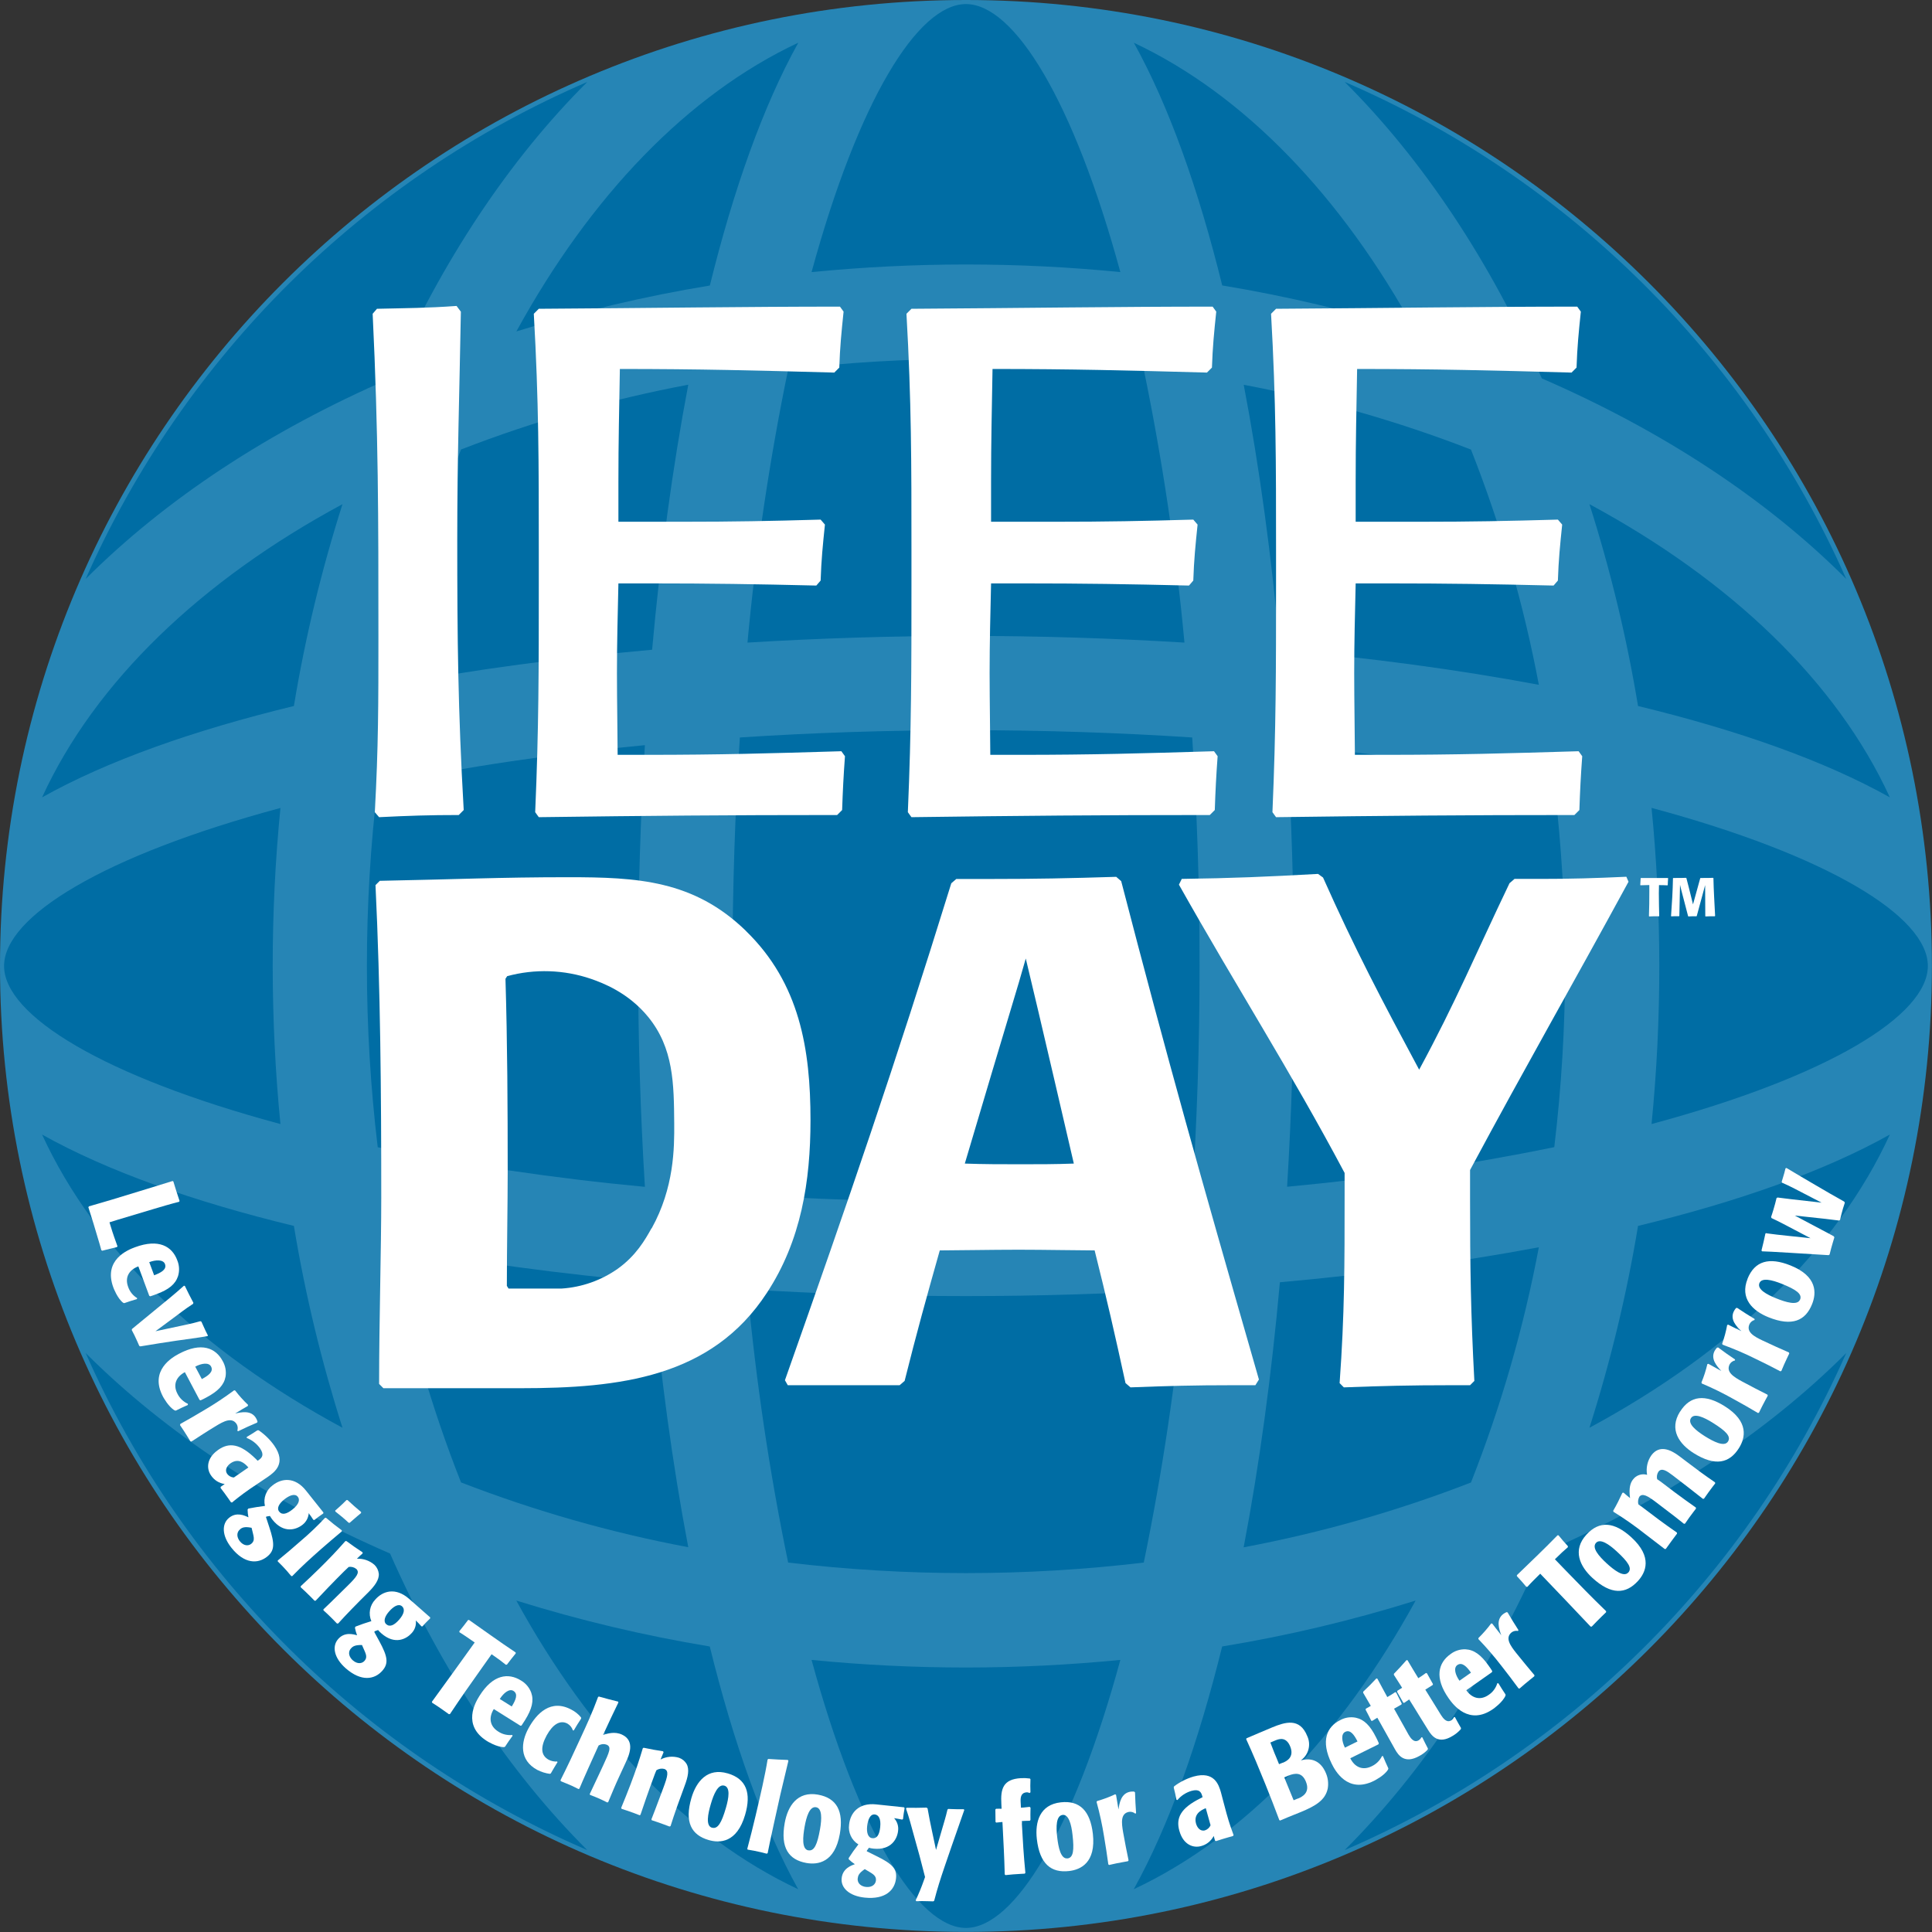 <?xml version="1.0" encoding="UTF-8"?><svg id="Layer_1" xmlns="http://www.w3.org/2000/svg" viewBox="0 0 251.65 251.65"><rect x="0" y="0" width="251.65" height="251.65" fill="#333333" stroke="none"/><defs><style>.cls-1{fill:#fff;}.cls-2{fill:#2685b5;}.cls-3{fill:#006da4;}</style></defs><g id="Layer_2"><g id="Layer_1-2"><g id="IEEE_Day"><path class="cls-2" d="M0,125.82C0,56.33,56.33,0,125.82,0s125.82,56.33,125.82,125.82-56.33,125.82-125.82,125.82S0,195.31,0,125.82"/><path class="cls-3" d="M184.39,43.17c-9.65-17.61-22.32-30.84-36.7-37.6,4.58,8.26,8.42,19.08,11.51,31.61,8.53,1.41,16.95,3.41,25.2,5.98"/><path class="cls-3" d="M168.53,125.82c0,9.64-.3,19.29-.88,28.76,11.68-1.09,23.3-2.81,34.8-5.16,1.88-15.68,1.88-31.53,0-47.21-11.5-2.35-23.11-4.07-34.8-5.16.58,9.47.88,19.12.88,28.76"/><path class="cls-3" d="M200.44,89.2c-1.97-10.47-4.93-20.73-8.84-30.64-9.59-3.72-19.5-6.54-29.6-8.44,2.06,10.77,3.63,22.41,4.72,34.52,11.81,1.06,23.18,2.58,33.73,4.56"/><path class="cls-3" d="M51.21,162.45c1.97,10.47,4.93,20.73,8.84,30.64,9.59,3.71,19.5,6.54,29.6,8.44-2.05-10.77-3.63-22.41-4.71-34.52-11.81-1.06-23.18-2.58-33.73-4.56"/><path class="cls-3" d="M162,201.54c10.11-1.9,20.01-4.72,29.6-8.44,3.91-9.91,6.87-20.17,8.84-30.64-10.55,1.98-21.92,3.5-33.73,4.56-1.09,12.11-2.66,23.76-4.72,34.52"/><path class="cls-3" d="M125.82,168.82c-9.54,0-19.08-.3-28.46-.87,1.11,11.95,2.87,23.83,5.3,35.58,15.39,1.83,30.93,1.83,46.32,0,2.42-11.75,4.19-23.63,5.3-35.58-9.38.57-18.92.87-28.46.87"/><path class="cls-3" d="M145.93,216.21c-6.57.64-13.28.99-20.11.99s-13.54-.34-20.11-.99c6.09,22.34,13.82,34.91,20.11,34.91s14.02-12.57,20.11-34.91"/><path class="cls-3" d="M50.82,202.36c-15.74-6.83-29.26-15.72-39.66-26.12,12.84,29.04,36.18,52.16,65.33,64.74-10.16-10.13-18.91-23.27-25.68-38.62"/><path class="cls-3" d="M36.53,146.42c-.67-6.72-1-13.58-1.01-20.59,0-7,.34-13.86,1.01-20.59C13.51,111.43.53,119.37.53,125.82s12.98,14.4,35.99,20.59"/><path class="cls-3" d="M105.71,35.44c6.57-.64,13.28-.99,20.11-.99s13.54.34,20.11.99C139.84,13.1,132.11.53,125.82.53s-14.01,12.57-20.11,34.91"/><path class="cls-3" d="M50.82,49.29c6.77-15.35,15.52-28.49,25.68-38.62C47.34,23.25,24.01,46.37,11.16,75.41c10.4-10.4,23.91-19.29,39.65-26.12"/><path class="cls-3" d="M89.65,50.11c-10.11,1.9-20.01,4.72-29.6,8.44-3.91,9.91-6.87,20.17-8.84,30.64,10.55-1.98,21.93-3.5,33.73-4.56,1.09-12.11,2.66-23.76,4.71-34.52"/><path class="cls-3" d="M5.48,147.78c6.91,15.06,20.72,28.27,39.13,38.19-2.74-8.6-4.86-17.39-6.33-26.29-13.04-3.16-24.29-7.13-32.8-11.9"/><path class="cls-3" d="M103.96,246.07c-4.58-8.26-8.42-19.08-11.51-31.61-8.53-1.41-16.95-3.41-25.2-5.98,9.65,17.61,22.32,30.84,36.7,37.59"/><path class="cls-3" d="M147.69,246.07c14.38-6.75,27.05-19.98,36.7-37.59-8.25,2.58-16.67,4.58-25.2,5.98-3.09,12.53-6.93,23.35-11.51,31.61"/><path class="cls-3" d="M246.16,147.78c-8.51,4.77-19.76,8.74-32.8,11.9-1.47,8.91-3.59,17.69-6.33,26.29,18.42-9.92,32.23-23.14,39.13-38.19"/><path class="cls-3" d="M200.83,202.36c-6.77,15.35-15.52,28.48-25.68,38.62,29.16-12.58,52.49-35.7,65.33-64.74-10.4,10.4-23.92,19.29-39.66,26.12"/><path class="cls-3" d="M246.16,103.86c-6.91-15.06-20.72-28.27-39.13-38.19,2.74,8.6,4.86,17.39,6.33,26.29,13.04,3.16,24.29,7.13,32.8,11.9"/><path class="cls-3" d="M96.37,155.58c9.28.61,19.11.95,29.46.95s20.17-.34,29.46-.95c.61-9.37.96-19.3.96-29.76s-.35-20.38-.96-29.76c-9.29-.61-19.11-.95-29.46-.95s-20.17.34-29.46.95c-.61,9.37-.96,19.29-.96,29.76s.35,20.38.96,29.76"/><path class="cls-3" d="M125.82,82.83c9.54,0,19.08.3,28.46.87-1.11-11.95-2.88-23.83-5.3-35.58-15.39-1.83-30.94-1.83-46.32,0-2.42,11.75-4.19,23.63-5.3,35.58,9.38-.57,18.92-.87,28.46-.87"/><path class="cls-3" d="M103.96,5.57c-14.38,6.75-27.05,19.98-36.7,37.6,8.25-2.58,16.67-4.58,25.2-5.98,3.09-12.53,6.93-23.35,11.51-31.61"/><path class="cls-3" d="M5.48,103.86c8.51-4.77,19.76-8.74,32.8-11.9,1.47-8.91,3.59-17.69,6.33-26.29-18.42,9.92-32.23,23.14-39.13,38.19"/><path class="cls-3" d="M83.12,125.82c0-9.64.3-19.28.88-28.76-11.68,1.09-23.3,2.81-34.8,5.16-1.88,15.68-1.88,31.53,0,47.21,11.5,2.35,23.11,4.07,34.8,5.16-.58-9.47-.88-19.12-.88-28.76"/><path class="cls-3" d="M215.12,105.23c.67,6.72,1,13.58,1.01,20.59,0,7-.34,13.86-1.01,20.59,23.01-6.19,35.99-14.14,35.99-20.59s-12.98-14.4-35.99-20.59"/><path class="cls-3" d="M200.83,49.29c15.74,6.83,29.26,15.72,39.65,26.12-12.84-29.04-36.18-52.16-65.33-64.74,10.16,10.13,18.91,23.27,25.68,38.62"/><path class="cls-1" d="M23.32,156.54c-1.22.31-2.07.57-3.29.93l-4.68,1.4c-.41.12-.69.21-1.09.34l.15.49c.29.99.64,1.92.89,2.63l-.07.11c-.7.16-1.19.29-1.91.47l-.12-.07s-.13-.49-.23-.82l-.81-2.71c-.18-.59-.46-1.47-.65-2.06l.07-.12c1.1-.31,1.88-.55,2.98-.87,2.66-.8,6.8-2.08,7.92-2.43l.1.06c.28.94.5,1.61.81,2.54l-.07.12Z"/><path class="cls-1" d="M17.83,169.21c-.61.18-1.05.32-1.65.53l-.14-.05c-.75-.57-1.26-1.94-1.27-1.97-1.35-3.63,1.89-4.92,2.81-5.26,3.1-1.15,4.84-.12,5.51,1.7.27.65.31,1.38.1,2.06-.34,1.05-1.21,1.76-2.82,2.35-.29.11-.51.19-.8.28l-.13-.07-1.42-3.83c-1.18.44-1.8,1.4-1.33,2.67.21.61.62,1.13,1.17,1.46l-.02.13ZM20.08,166.11c.9-.34,1.67-.76,1.41-1.46-.22-.6-1.17-.58-2.05-.25l.64,1.72Z"/><path class="cls-1" d="M27.01,174.04c-1.48.25-2.54.37-4.04.59l-2.23.34c-.91.14-1.53.26-2.46.4l-.14-.06-.25-.57c-.25-.57-.44-.95-.73-1.5l.04-.14,3.21-2.64c1.34-1.1,2.27-1.84,3.55-2.99l.12.03c.4.82.68,1.4,1.11,2.19l-.04.14c-1.07.69-1.77,1.26-2.79,2.01l-2.11,1.56c3.82-.82,4.67-.97,5.85-1.31l.14.07.22.49c.22.49.37.83.62,1.3l-.06.1Z"/><path class="cls-1" d="M24.47,183c-.59.25-1,.46-1.57.74l-.15-.03c-.82-.47-1.5-1.76-1.52-1.79-1.81-3.42,1.22-5.13,2.09-5.59,2.92-1.55,4.78-.76,5.69.96.35.61.48,1.33.37,2.02-.2,1.09-.97,1.9-2.49,2.71-.27.15-.48.25-.76.38l-.14-.06-1.91-3.61c-1.11.59-1.6,1.62-.96,2.82.29.58.77,1.04,1.35,1.3v.13ZM26.29,179.63c.85-.45,1.56-.97,1.2-1.64-.3-.56-1.24-.42-2.06.02l.86,1.62Z"/><path class="cls-1" d="M23.48,185.48c1.18-.67,2.01-1.13,3.16-1.83,1.33-.78,2.62-1.64,3.86-2.56l.13.03c.51.67,1.07,1.29,1.68,1.87l-.03.14c-.51.29-.86.5-1.36.81l-.29.18c.88-.21,2.09-.43,2.7.57.09.15.16.3.21.47l-.05.14c-.93.39-1.56.68-2.46,1.12l-.12-.06c.09-.28.07-.58-.07-.84-.61-.99-1.7-.4-2.76.25-1.29.78-2.05,1.29-3.15,2l-.13-.03-.35-.57c-.35-.57-.61-.97-1-1.54l.03-.13Z"/><path class="cls-1" d="M30.08,195.67l-.32-.46c-.36-.52-.64-.89-1.03-1.4l.02-.15.52-.36c-.73-.1-1.38-.51-1.79-1.13-.59-.85-.62-2.24.97-3.34,1.4-.97,2.83-.8,4.86,1.19l.25.25.12-.08c.46-.32.77-.69.18-1.55-.43-.6-1.03-1.07-1.72-1.34v-.13c.51-.3.89-.54,1.39-.87h.16c.79.54,1.48,1.21,2.03,1.99,1.6,2.31.06,3.45-.81,4.06-.28.2-1.47.98-2.33,1.57-1.12.77-1.97,1.46-2.36,1.79l-.15-.04ZM32.35,191.14c-.48-.55-1.27-1.27-2.32-.54-.42.29-.81.84-.44,1.38.21.27.52.45.87.47l1.9-1.31Z"/><path class="cls-1" d="M34.64,197.59l.43,1.31c.73,2.18.71,3.07-.28,3.86-1.2.96-2.96.96-4.64-1.15-1.26-1.58-1.29-3.13-.3-3.92.98-.79,2.03-.28,2.51-.05-.07-.34-.1-.68-.11-1.02l.11-.13c.8-.15,1.35-.24,2.15-.34-.24-1.01.16-2.07,1-2.68,1.15-.92,2.88-1.16,4.35.69l2.27,2.85-.03.13c-.43.3-.74.51-1.16.85l-.13-.03c-.22-.33-.37-.57-.6-.88-.03.6-.33,1.16-.81,1.53-.78.62-2.43,1.2-3.91-.66-.12-.15-.23-.32-.33-.49-.18.02-.3.05-.46.08l-.07.07ZM31.29,199.19c-.58.46-.39,1.14-.05,1.56.52.65,1.14.62,1.48.34.59-.47.28-1.04.05-2.09-.88-.18-1.21-.04-1.49.18M36.36,196.89c.39.49,1,.31,1.74-.28.88-.7.98-1.29.69-1.65-.39-.49-1.15-.15-1.78.36-.64.51-1.01,1.12-.64,1.58"/><path class="cls-1" d="M36.2,203.24c1.12-.93,1.9-1.57,2.99-2.54,1.11-.94,2.16-1.94,3.15-3h.13c.74.63,1.27,1.06,2.05,1.63v.14c-1.02.85-1.73,1.46-2.74,2.34-1.41,1.25-2.39,2.13-3.71,3.48h-.13c-.09-.09-.38-.45-.57-.67-.42-.48-.74-.79-1.19-1.24v-.14ZM43.68,196.74l.43-.38c.39-.35.65-.6,1.02-.97h.14c.64.6,1.1,1,1.76,1.55v.14c-.37.3-.63.53-.99.84l-.49.43h-.13c-.62-.58-1.09-.96-1.75-1.48v-.14Z"/><path class="cls-1" d="M40.95,208.48l-.57-.58c-.44-.44-.75-.73-1.21-1.15v-.14c.91-.85,1.55-1.44,2.43-2.31,1.29-1.27,2.19-2.21,3.39-3.57h.13c.77.56,1.31.95,2.11,1.47v.14c-.28.25-.48.42-.74.69.84-.04,1.67.25,2.3.81.31.31.5.71.55,1.14.06.79-.53,1.6-1.42,2.48-1.28,1.26-2.79,2.8-3.88,4.01h-.15s-.56-.58-.56-.58c-.42-.43-.74-.72-1.2-1.14v-.13c.44-.4,1.32-1.27,2.08-2.02l1.04-1.02c1.2-1.18,1.64-1.74,1.17-2.21-.28-.23-.65-.33-1-.27-.23.21-.38.36-.6.57-1.12,1.1-3.35,3.43-3.71,3.83h-.14Z"/><path class="cls-1" d="M48.74,212.55l.66,1.21c1.1,2.02,1.24,2.9.4,3.86-1.01,1.15-2.74,1.46-4.77-.32-1.52-1.34-1.82-2.86-.98-3.81.83-.95,1.95-.63,2.46-.49-.12-.32-.22-.65-.28-.99l.08-.14c.76-.29,1.29-.48,2.06-.71-.41-.96-.21-2.06.51-2.81.97-1.11,2.63-1.65,4.41-.09l2.74,2.41v.13c-.37.37-.65.63-1,1.04h-.13c-.27-.29-.46-.5-.74-.77.08.6-.12,1.2-.53,1.64-.66.75-2.18,1.61-3.97.03-.15-.13-.29-.27-.41-.42-.17.04-.28.1-.44.16l-.05.08ZM45.72,214.71c-.49.55-.18,1.19.23,1.55.63.55,1.23.41,1.52.08.5-.57.09-1.07-.32-2.07-.89-.02-1.19.17-1.43.44M50.31,211.56c.47.41,1.04.13,1.67-.58.75-.85.74-1.44.39-1.75-.47-.41-1.15.05-1.69.67-.54.61-.8,1.28-.36,1.67"/><path class="cls-1" d="M56.25,221.67c.78-1.05,4.82-6.66,5.58-7.73-.73-.5-1.23-.87-1.98-1.33l-.02-.14c.44-.53.72-.91,1.14-1.46h.13s2.92,2.06,2.92,2.06c1.16.82,1.98,1.39,3.15,2.17v.13c-.42.52-.73.9-1.14,1.45l-.14.02c-.59-.48-1.01-.78-1.63-1.21l-.23-.16-1.19,1.68c-1.6,2.25-2.71,3.83-4.23,6.11l-.14.02-.63-.45c-.57-.41-.98-.68-1.56-1.05l-.02-.14Z"/><path class="cls-1" d="M66.77,226.09c-.38.51-.64.89-.99,1.43l-.14.05c-.95,0-2.18-.77-2.21-.79-3.28-2.06-1.5-5.05-.98-5.88,1.75-2.8,3.76-3.04,5.41-2.01.61.35,1.08.91,1.33,1.57.37,1.04.11,2.13-.8,3.59-.16.26-.29.46-.46.71l-.15.02-3.46-2.17c-.67,1.07-.57,2.21.58,2.93.54.36,1.18.51,1.82.45l.06.12ZM66.66,222.27c.51-.82.86-1.62.22-2.02-.54-.34-1.28.26-1.78,1.05l1.55.97Z"/><path class="cls-1" d="M71.61,231.05c-.57-.08-1.12-.25-1.64-.52-2.35-1.28-2.13-3.58-1.14-5.4,1.05-1.94,2.92-3.9,5.62-2.43.48.25.9.59,1.24,1.01v.15c-.37.57-.62.95-.95,1.53h-.12c-.12-.38-.37-.68-.7-.88-.98-.53-1.94.12-2.72,1.54-.84,1.55-.75,2.61.28,3.17.34.17.71.25,1.09.22l.05.08c-.33.54-.56.92-.88,1.48l-.14.05Z"/><path class="cls-1" d="M73,231.89c.97-1.93,1.61-3.31,2.51-5.27.94-2.03,1.61-3.47,2.39-5.58l.1-.06c.92.27,1.57.42,2.51.66l.04.11c-.72,1.48-1.21,2.52-1.9,4.02l-.1.21c.57-.18,1.52-.48,2.47-.04,1.78.83.89,2.75.49,3.61l-.89,1.93c-.55,1.19-.89,2.04-1.4,3.25l-.11.05c-.12-.05-.57-.28-.85-.41-.5-.23-.89-.38-1.41-.58l-.03-.12c.46-.96.78-1.64,1.22-2.59l.54-1.16c.81-1.75,1.08-2.37.46-2.66-.32-.13-.68-.11-.98.05l-.09.05-.09.19c-.3.64-2.24,4.96-2.41,5.43l-.12.05c-.15-.07-.53-.26-.79-.39-.55-.25-.95-.4-1.5-.62l-.05-.13Z"/><path class="cls-1" d="M83.31,236.44l-.76-.29c-.58-.22-.99-.35-1.58-.54l-.06-.13c.47-1.15.8-1.95,1.24-3.11.64-1.7,1.06-2.92,1.58-4.66l.11-.06c.94.2,1.59.32,2.53.46l.06.13c-.15.35-.25.59-.39.94.75-.39,1.62-.47,2.42-.22.41.15.75.43.97.8.39.69.19,1.68-.25,2.84-.63,1.68-1.36,3.72-1.84,5.26l-.14.05-.75-.28c-.57-.21-.97-.35-1.56-.54l-.04-.12c.22-.54.65-1.69,1.03-2.7l.51-1.36c.59-1.58.76-2.26.14-2.5-.35-.09-.72-.03-1.03.17-.13.29-.2.48-.31.78-.55,1.47-1.61,4.51-1.77,5.03l-.13.06Z"/><path class="cls-1" d="M94.79,230.99c2.42.71,3.1,2.55,2.26,5.41-1.07,3.64-3.29,3.7-4.75,3.27-2.23-.65-3.17-2.31-2.24-5.48.63-2.15,2.09-3.97,4.72-3.2M92.74,238.06c.75.22,1.25-.64,1.81-2.57.39-1.33.58-2.67-.19-2.9-.83-.25-1.4,1.11-1.77,2.38-.38,1.29-.7,2.85.15,3.1"/><path class="cls-1" d="M97.34,240.8c.42-1.58.7-2.71,1.08-4.3.58-2.45,1.25-5.34,1.56-7.31l.1-.08c.94.07,1.59.09,2.54.13l.07.12c-.4,1.64-.73,3.04-1.04,4.36-.27,1.15-1.47,6.63-1.66,7.66l-.12.07c-.14-.03-.54-.14-.79-.2-.62-.15-1.06-.22-1.69-.33l-.06-.11Z"/><path class="cls-1" d="M106.54,233.76c2.48.44,3.36,2.19,2.85,5.12-.66,3.73-2.86,4.04-4.35,3.78-2.29-.41-3.41-1.95-2.83-5.2.39-2.2,1.64-4.18,4.34-3.7M105.29,241.01c.77.14,1.17-.77,1.52-2.75.24-1.37.28-2.72-.51-2.86-.85-.15-1.27,1.25-1.5,2.56-.23,1.32-.38,2.9.49,3.06"/><path class="cls-1" d="M112.93,241.15l1.23.61c2.06,1.01,2.69,1.65,2.55,2.91-.16,1.53-1.39,2.78-4.08,2.5-2.02-.21-3.14-1.28-3-2.53.13-1.25,1.22-1.65,1.72-1.82-.29-.19-.56-.41-.8-.64v-.17c.43-.67.76-1.13,1.26-1.77-.89-.54-1.36-1.56-1.21-2.59.15-1.46,1.19-2.87,3.54-2.62l3.62.38.07.11c-.09.52-.16.89-.21,1.42l-.11.07c-.39-.07-.66-.14-1.05-.19.41.45.6,1.05.52,1.65-.1.99-.85,2.57-3.22,2.32-.2-.02-.39-.06-.58-.11-.11.14-.17.24-.27.38v.1ZM111.72,244.65c-.08.73.54,1.08,1.08,1.13.83.09,1.24-.38,1.29-.82.08-.75-.54-.93-1.45-1.5-.74.5-.88.83-.91,1.19M113.63,239.43c.62.07.92-.49,1.02-1.44.12-1.12-.23-1.6-.7-1.65-.62-.07-.91.71-1,1.52-.09.81.09,1.51.67,1.57"/><path class="cls-1" d="M118.09,235.47c.96.02,1.65,0,2.6-.02l.13.1c.19,1.09.34,1.84.57,2.92l.53,2.49.76-2.61c.28-.97.5-1.65.73-2.64l.1-.09.51.02c.55.02.95.03,1.52.02l.06.1c-.62,1.76-1.05,2.99-1.66,4.75l-.91,2.65c-.55,1.62-.92,2.77-1.35,4.42l-.12.08-.7-.02c-.56-.02-.95-.02-1.51,0l-.08-.12c.4-.84.75-1.7,1.06-2.58l.16-.45c-.52-2.06-.91-3.52-1.49-5.55-.35-1.26-.56-2.13-.99-3.36l.07-.1Z"/><path class="cls-1" d="M133.1,237.51c.12,2.22.24,4.21.46,6.44l-.09.1-.51.03c-.74.04-1.26.08-1.99.16l-.1-.09c-.06-2.4-.16-4.07-.28-6.47l-.02-.36c-.11,0-.49.06-.81.08l-.09-.08c0-.54-.02-1.21-.02-1.62l.09-.1c.28-.02.66,0,.72,0l-.03-.64c-.11-1.94.2-3.22,2.57-3.35.38-.02.77,0,1.15.05l.07.09c-.03.64-.02,1.08,0,1.7l-.11.1c-.12-.06-.26-.1-.4-.09-.64.04-.81.53-.77,1.22l.04.78c.16,0,.47-.03,1.14-.11l.11.11c-.02.59-.02,1.15-.01,1.6l-.09.1c-.39,0-.93.03-1.03.04l.02.29Z"/><path class="cls-1" d="M138.17,234.76c2.5-.28,3.84,1.15,4.18,4.1.42,3.77-1.6,4.68-3.11,4.85-2.31.26-3.82-.9-4.19-4.18-.25-2.22.39-4.47,3.12-4.77M139.03,242.07c.78-.09.9-1.07.67-3.07-.15-1.38-.5-2.69-1.29-2.6-.86.1-.86,1.56-.71,2.87.15,1.33.46,2.89,1.33,2.79"/><path class="cls-1" d="M144.36,242.82c-.19-1.34-.32-2.28-.55-3.6-.24-1.52-.57-3.03-.98-4.52l.08-.11c.81-.23,1.59-.52,2.35-.88l.11.08c.09.58.16.98.26,1.56l.06.34c.12-.9.36-2.1,1.52-2.31.17-.03.34-.03.51-.02l.12.1c.03,1.01.07,1.7.14,2.7l-.1.08c-.22-.19-.52-.28-.81-.24-1.14.2-.99,1.43-.78,2.66.26,1.48.45,2.38.71,3.66l-.08.11-.66.12c-.66.12-1.12.21-1.79.37l-.11-.08Z"/><path class="cls-1" d="M160.6,239.15l-.54.15c-.61.17-1.05.31-1.66.51l-.14-.06-.17-.61c-.34.66-.94,1.14-1.65,1.32-.99.28-2.32-.15-2.83-2.01-.46-1.64.17-2.93,2.72-4.2l.31-.16-.04-.14c-.15-.54-.4-.96-1.41-.68-.71.21-1.35.62-1.82,1.19l-.13-.03c-.11-.6-.22-1.03-.36-1.61l.06-.15c.76-.57,1.62-1,2.53-1.27,2.71-.75,3.28,1.07,3.57,2.09.09.33.44,1.71.72,2.72.36,1.31.74,2.34.92,2.82l-.08.12ZM157.06,235.52c-.67.27-1.61.79-1.27,2.02.14.49.53,1.04,1.16.87.33-.11.59-.35.73-.66l-.62-2.22Z"/><path class="cls-1" d="M166.63,237.06c-.65-1.73-1.12-2.95-1.82-4.68-.82-2.03-1.57-3.84-2.49-5.85l.04-.11c1.25-.52,2.11-.92,3.37-1.43,1.62-.66,3.56-1.31,4.54,1.13.53,1.12.18,2.46-.83,3.17,2.23-.6,3.04,1.12,3.27,1.68.27.63.35,1.33.23,2.01-.32,1.47-1.51,2.23-3.57,3.07l-.82.33c-.67.27-1.14.46-1.81.75l-.11-.06ZM167.08,229.61c.53-.21,1.53-.74.98-2.11-.51-1.27-1.37-1.03-1.88-.83-.27.11-.66.28-.71.3.12.29.35.9.52,1.34.1.24.44,1.04.61,1.48l.47-.19ZM169.07,234.27c.53-.22,1.62-.76,1.03-2.2-.49-1.21-1.34-1.17-2.31-.78-.17.07-.34.14-.51.22l.3.74c.34.83.57,1.41.92,2.24l.56-.23Z"/><path class="cls-1" d="M180.14,228.75c.24.59.43,1.01.7,1.59l-.04.15c-.49.81-1.8,1.45-1.83,1.47-3.47,1.72-5.09-1.37-5.52-2.25-1.46-2.96-.62-4.8,1.12-5.66.62-.34,1.34-.45,2.03-.31,1.08.23,1.87,1.02,2.64,2.56.14.28.24.48.36.77l-.06.14-3.66,1.81c.56,1.13,1.58,1.64,2.79,1.04.58-.27,1.06-.74,1.34-1.32h.13ZM176.82,226.83c-.43-.86-.93-1.58-1.6-1.25-.57.28-.45,1.23-.04,2.06l1.64-.81Z"/><path class="cls-1" d="M181.57,222.55c1.31,2.32,1.61,2.88,1.89,3.38.26.45.7,1.11,1.31.76.16-.1.29-.23.37-.4h.12c.27.55.44.92.73,1.46l-.03.15c-.31.33-.68.61-1.08.82-1.94,1.09-2.74-.09-3.18-.87-.98-1.74-1.47-2.63-1.7-3.04l-.6-1.07c-.16.11-.43.26-.68.42l-.11-.03c-.27-.54-.46-.92-.74-1.44l.04-.13.64-.36-.22-.38c-.28-.5-.62-1.06-.78-1.34l.02-.14c.65-.61,1.1-1.07,1.71-1.72l.13.04c.46.88.82,1.51,1.29,2.39.38-.22.65-.38,1.03-.64l.13.06c.18.38.45.89.72,1.43l-.04.12-.97.55Z"/><path class="cls-1" d="M185.65,220.08c1.41,2.26,1.73,2.81,2.04,3.3.28.44.75,1.07,1.34.7.15-.1.28-.25.36-.42h.12c.29.53.48.9.79,1.42l-.02.15c-.3.34-.65.63-1.04.86-1.89,1.18-2.74.03-3.21-.73-1.06-1.69-1.58-2.56-1.83-2.96l-.65-1.04c-.16.12-.42.28-.66.45l-.11-.03c-.29-.53-.5-.9-.8-1.41l.03-.14.62-.39-.23-.37c-.3-.48-.66-1.03-.84-1.31v-.14c.63-.64,1.06-1.12,1.65-1.79l.13.03c.5.86.88,1.47,1.4,2.33.37-.23.63-.41,1-.68l.13.05c.2.38.49.87.78,1.4l-.04.12-.94.59Z"/><path class="cls-1" d="M195.17,219.25c.33.55.58.93.93,1.46v.15c-.38.88-1.57,1.71-1.6,1.73-3.17,2.23-5.24-.57-5.8-1.37-1.9-2.7-1.35-4.65.24-5.77.56-.43,1.26-.65,1.96-.62,1.1.06,2.01.72,3,2.13.18.25.31.44.47.7l-.04.15-3.34,2.35c.73,1.03,1.81,1.38,2.92.6.54-.36.93-.89,1.12-1.51h.13ZM191.6,217.87c-.55-.79-1.16-1.42-1.78-.99-.52.37-.26,1.28.28,2.04l1.5-1.05Z"/><path class="cls-1" d="M197.78,219.9c-.81-1.09-1.37-1.85-2.2-2.9-.94-1.22-1.95-2.4-3.02-3.51l.02-.14c.6-.59,1.15-1.22,1.65-1.89l.14.02c.35.47.61.79.97,1.25l.21.27c-.32-.85-.69-2.02.23-2.75.14-.1.28-.19.44-.26l.15.03c.51.87.87,1.46,1.41,2.3l-.05.12c-.29-.06-.58,0-.82.17-.91.72-.19,1.73.59,2.71.94,1.18,1.53,1.87,2.37,2.88l-.02.14-.52.42c-.52.42-.88.72-1.4,1.18l-.14-.02Z"/><path class="cls-1" d="M207.19,211.88c-.89-.96-5.66-5.96-6.57-6.9-.62.63-1.08,1.05-1.67,1.71h-.14c-.44-.53-.76-.88-1.23-1.39v-.13s2.58-2.49,2.58-2.49c1.02-.99,1.73-1.7,2.71-2.7h.13c.43.53.75.9,1.22,1.41v.14c-.58.49-.95.85-1.49,1.38l-.2.19,1.43,1.48c1.92,1.98,3.27,3.37,5.24,5.28v.14s-.55.53-.55.53c-.5.49-.84.84-1.32,1.34h-.14Z"/><path class="cls-1" d="M206.64,199.89c1.7-1.86,3.65-1.66,5.85.35,2.8,2.56,1.88,4.58.85,5.7-1.57,1.71-3.47,1.83-5.91-.4-1.65-1.51-2.65-3.62-.79-5.65M212.09,204.83c.53-.58-.03-1.4-1.51-2.76-1.02-.94-2.15-1.7-2.69-1.11-.59.64.38,1.74,1.35,2.64.99.91,2.25,1.88,2.84,1.23"/><path class="cls-1" d="M213.7,196.15c1.73,1.32,2.94,2.24,4.72,3.47l.02.14c-.55.73-.93,1.25-1.46,1.99l-.14.02c-.46-.35-1.43-1.11-2.54-1.95-1.33-1.05-2.71-2.02-4.15-2.91l-.02-.14c.44-.75.83-1.53,1.19-2.32l.15-.03c.31.28.54.45.85.71-.19-1.37.07-2,.36-2.39.42-.59,1.17-.84,1.86-.64-.16-.9.04-1.82.57-2.56,1.01-1.33,2.4-.8,3.64.14l.95.72c1.34,1.02,2.3,1.73,3.69,2.68l.02.14-.34.44c-.42.56-.72.97-1.12,1.55l-.14.02c-1.44-1.13-2.4-1.89-3.95-3.07-.74-.56-1.42-1.02-1.84-.47-.19.29-.25.64-.17.98.36.23.64.45.94.68l1.29.98c1.02.77,1.77,1.29,2.81,2.03l.02.14-.3.39c-.44.57-.72.97-1.13,1.57l-.14.02c-.83-.67-1.42-1.13-2.27-1.77l-1.35-1.03c-1.13-.86-1.8-1.23-2.2-.71-.15.3-.2.64-.12.97l.29.22Z"/><path class="cls-1" d="M218.83,183.88c1.34-2.14,3.29-2.3,5.81-.72,3.22,2.01,2.68,4.16,1.87,5.45-1.23,1.97-3.08,2.43-5.88.68-1.9-1.19-3.26-3.08-1.81-5.41M225.08,187.76c.42-.67-.28-1.37-1.99-2.44-1.18-.74-2.42-1.28-2.84-.6-.46.73.69,1.64,1.81,2.35,1.14.71,2.55,1.44,3.02.69"/><path class="cls-1" d="M228.98,184.05c-1.17-.69-1.99-1.17-3.17-1.81-1.35-.76-2.73-1.44-4.15-2.04l-.04-.13c.32-.77.58-1.57.77-2.39l.13-.04c.51.29.87.49,1.39.77l.3.16c-.63-.66-1.42-1.59-.87-2.62.09-.15.19-.29.3-.41l.15-.03c.81.61,1.37,1,2.2,1.56v.13c-.28.06-.53.23-.68.48-.55,1.02.51,1.67,1.6,2.26,1.32.72,2.14,1.12,3.31,1.72l.04.13-.32.59c-.32.59-.53,1.01-.83,1.63l-.13.04Z"/><path class="cls-1" d="M231.88,178.61c-1.2-.63-2.05-1.06-3.26-1.64-1.38-.69-2.8-1.29-4.25-1.82l-.05-.13c.28-.79.5-1.6.65-2.43l.13-.05c.52.27.89.44,1.42.7l.31.15c-.66-.62-1.51-1.51-1-2.57.08-.15.17-.3.28-.43l.15-.04c.84.56,1.42.93,2.28,1.45v.13c-.27.07-.51.26-.65.52-.5,1.05.6,1.64,1.72,2.17,1.36.65,2.2,1.01,3.4,1.54l.05.13-.29.61c-.29.61-.48,1.04-.74,1.67l-.13.05Z"/><path class="cls-1" d="M227.62,166.57c.94-2.34,2.83-2.85,5.6-1.74,3.52,1.41,3.38,3.62,2.81,5.04-.86,2.16-2.6,2.94-5.67,1.71-2.08-.83-3.76-2.46-2.73-5.01M234.47,169.27c.29-.73-.52-1.3-2.39-2.05-1.29-.52-2.61-.83-2.91-.09-.32.81.97,1.5,2.2,1.99,1.24.5,2.77.97,3.09.15"/><path class="cls-1" d="M230.07,160.64c1.03.14,1.76.22,2.8.33l2.96.31c-3.56-1.88-4.18-2.2-5.08-2.62l-.06-.14c.11-.31.21-.64.31-.97.17-.55.26-.93.4-1.49l.13-.08c1.03.14,1.74.22,5.74.67-3.54-1.84-4.17-2.18-5.13-2.59l-.07-.12.16-.53c.14-.45.23-.77.34-1.23l.12-.05c1.38.82,2.33,1.39,3.71,2.19l1.99,1.16c.68.39,1.26.7,1.85,1.05l.05.15c-.03.09-.17.5-.24.75-.16.53-.24.92-.38,1.47l-.13.08c-1.02-.14-1.74-.22-5.76-.65,3.39,1.82,4.11,2.16,5.09,2.71l.06.14-.2.67c-.17.58-.28.97-.42,1.56l-.13.08c-2.68-.16-7.94-.5-8.67-.5l-.07-.11c.21-.81.34-1.4.51-2.2l.13-.08Z"/><path class="cls-1" d="M59.75,106.16c-3.83,0-6.54.09-10.37.28l-.56-.65c.47-8.41.47-14.38.47-22.79,0-15.6,0-26.53-.75-42.13l.56-.65c3.83-.09,6.54-.09,10.37-.37l.56.75c-.19,10.93-.47,18.68-.47,29.7,0,12.98.09,22.14.84,35.21l-.65.65Z"/><path class="cls-1" d="M109.04,106.16c-14.39,0-24.47.09-38.86.28l-.47-.65c.47-10.93.47-18.59.47-29.61v-4.48c0-11.4,0-19.43-.65-30.83l.65-.65c14.48-.09,27.18-.28,39.23-.28l.47.65c-.28,2.71-.47,4.58-.56,7.29l-.65.65c-10.27-.28-17.56-.47-27.93-.47-.09,5.42-.19,9.25-.19,14.76v5.14h8.41c6.63,0,11.3-.09,17.93-.28l.56.65c-.28,2.71-.47,4.58-.56,7.29l-.56.65c-8.03-.19-13.73-.28-21.76-.28h-4.02c-.09,3.92-.19,7.75-.19,11.68,0,3.55.09,8.87.09,10.65h3.92c9.34,0,15.88-.19,25.22-.47l.47.65c-.19,2.62-.28,4.39-.37,7.01l-.65.65Z"/><path class="cls-1" d="M157.58,106.16c-14.39,0-24.47.09-38.86.28l-.47-.65c.47-10.93.47-18.59.47-29.61v-4.48c0-11.4,0-19.43-.65-30.83l.65-.65c14.48-.09,27.18-.28,39.23-.28l.47.65c-.28,2.71-.47,4.58-.56,7.29l-.65.65c-10.27-.28-17.56-.47-27.93-.47-.09,5.42-.19,9.25-.19,14.76v5.14h8.41c6.63,0,11.3-.09,17.93-.28l.56.65c-.28,2.71-.47,4.58-.56,7.29l-.56.65c-8.03-.19-13.73-.28-21.76-.28h-4.02c-.09,3.92-.19,7.75-.19,11.68,0,3.55.09,8.87.09,10.65h3.92c9.34,0,15.88-.19,25.22-.47l.47.65c-.19,2.62-.28,4.39-.37,7.01l-.65.65Z"/><path class="cls-1" d="M205.07,106.16c-14.39,0-24.47.09-38.86.28l-.47-.65c.47-10.93.47-18.59.47-29.61v-4.48c0-11.4,0-19.43-.65-30.83l.65-.65c14.48-.09,27.18-.28,39.23-.28l.47.65c-.28,2.71-.47,4.58-.56,7.29l-.65.65c-10.27-.28-17.56-.47-27.93-.47-.09,5.42-.19,9.25-.19,14.76v5.14h8.41c6.63,0,11.3-.09,17.93-.28l.56.65c-.28,2.71-.47,4.58-.56,7.29l-.56.65c-8.03-.19-13.73-.28-21.76-.28h-4.02c-.09,3.92-.19,7.75-.19,11.68,0,3.55.09,8.87.09,10.65h3.92c9.34,0,15.88-.19,25.22-.47l.47.65c-.19,2.62-.28,4.39-.37,7.01l-.65.65Z"/><path class="cls-1" d="M163.5,180.43h-2.99c-4.95,0-8.31.09-13.26.28l-.65-.56c-1.4-6.44-2.43-10.93-4.02-17.28-1.96,0-6.63-.09-9.9-.09-3.46,0-8.41.09-10.27.09-1.77,6.26-2.99,10.65-4.58,17l-.65.56h-14.57l-.37-.65c8.41-23.82,14.2-40.63,21.67-64.73l.65-.56h4.3c6.07,0,10.46-.09,16.53-.28l.65.56c5.98,23.07,10.55,39.23,17.19,62.3l.75,2.62-.47.75ZM133.61,124.85c-1.12,4.02-2.05,6.82-7.94,26.71,2.43.09,4.86.09,7.29.09,2.24,0,4.58,0,6.91-.09,0,0-4.76-20.55-6.26-26.71"/><path class="cls-1" d="M174.49,180.15c.65-8.97.65-15.41.65-24.47v-2.9c-7.1-13.36-14.01-24.1-21.58-37.55l.37-.75c6.54-.09,11.11-.28,17.75-.65l.65.47c4.2,9.43,7.66,15.97,12.52,25.03,4.76-8.78,7.47-15.32,11.77-24.29l.65-.56h3.36c4.11,0,7.01-.09,11.21-.28l.28.65c-7.57,13.92-13.17,23.63-20.64,37.55v3.74c0,8.78.09,14.94.56,23.73l-.56.56h-2.62c-5.14,0-8.78.09-13.82.28l-.56-.56Z"/><path class="cls-1" d="M216.08,119.35h-.24c-.37,0-.64,0-1.02.02l-.04-.04c.04-1.18.05-2.01.05-3.2,0-.31,0-.68,0-.85-.35,0-.72.02-1.14.03l-.04-.03c.01-.33.04-.57.05-.87l.04-.05h2.31c.44,0,.75,0,1.19,0l.04.04c-.03.32-.04.55-.05.88l-.04.04c-.4-.02-.69-.03-1.1-.03-.01.39-.02.66-.02,1.06,0,.35.03,2.71.05,2.97l-.04.04Z"/><path class="cls-1" d="M223.37,119.35h-.23c-.37,0-.62,0-.99.02l-.03-.04c0-1.33-.02-3.19-.02-4.04-.06.24-1.06,3.91-1.09,4.02l-.04.04h-.2c-.32,0-.54,0-.85.02l-.04-.04c-.22-.91-.98-3.68-1.05-4.08,0,.29-.09,3.72-.09,4.05l-.04.04h-.23c-.28,0-.49,0-.77.02l-.04-.04c.12-1.65.22-3.26.25-4.92l.04-.04h.35c.49,0,.83,0,1.32-.02l.04.04s.69,2.65.86,3.42c.22-.83.9-3.27.94-3.4l.04-.04h.35c.47,0,.81,0,1.29-.02l.04.04c.03,1.61.14,3.29.22,4.92l-.04.04Z"/><path class="cls-1" d="M97.17,121.26c-6.82-6.63-14.19-7-23.15-7s-14.56.28-24.55.47l-.56.56c.65,13.54.75,27.17.75,40.7,0,6.72-.28,16.15-.28,24.27l.56.56h17.83c12.98,0,24.92-1.4,32.11-12.41,4.48-6.82,5.69-14.56,5.69-22.5,0-9.24-1.4-17.83-8.4-24.64ZM84.86,159.99c-.84,1.51-2.01,3.56-4.41,5.28-2.15,1.51-4.68,2.4-7.3,2.57h-6.91l-.22-.35c0-5,.11-10.81.11-14.94,0-8.33-.04-16.73-.29-25.06l.22-.34c3.6-.98,7.42-.85,10.95.36,1.39.49,4.78,1.72,7.41,4.94,3.32,4.06,3.36,8.7,3.4,13.9.02,3.17,0,8.35-2.94,13.65h0Z"/></g></g></g></svg>
